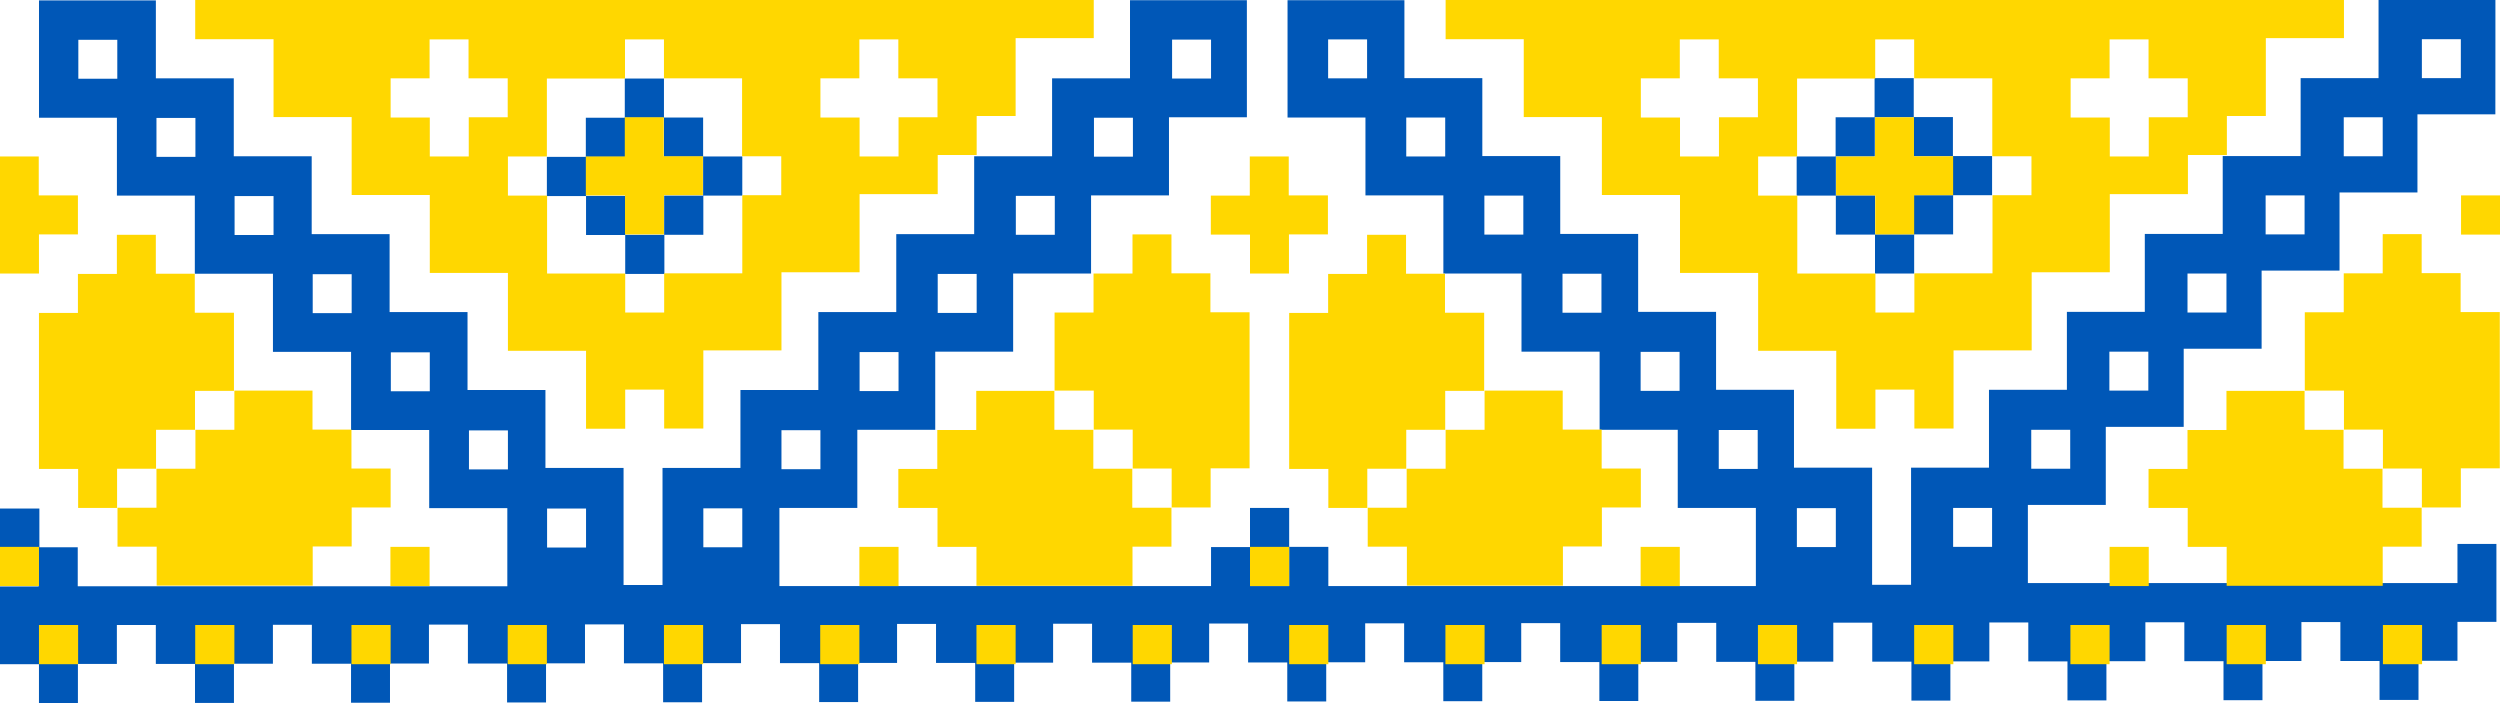 <?xml version="1.0" encoding="UTF-8"?><svg id="Modo_de_isolamento" xmlns="http://www.w3.org/2000/svg" viewBox="0 0 120 33.75"><defs><style>.cls-1{fill:gold;}.cls-2{fill:#0057b7;}</style></defs><path id="rect7260" class="cls-2" d="m116.25,3.75v-1.87s1.87,0,1.87,0v1.87s-1.87,0-1.87,0Zm-3.75,3.75v-1.87s1.87,0,1.87,0v1.87s-1.87,0-1.87,0Zm-3.75,3.75v-1.87s1.87,0,1.87,0v1.87s-1.87,0-1.87,0Zm-3.75,3.75v-1.87s1.87,0,1.87,0v1.87s-1.87,0-1.87,0Zm-3.75,3.75v-1.87s1.87,0,1.87,0v1.87s-1.87,0-1.87,0Zm-3.75,3.75v-1.87s1.87,0,1.87,0v1.87s-1.87,0-1.87,0Zm-3.75,3.75v-1.87s1.87,0,1.87,0v1.87s-1.87,0-1.87,0Zm-3.75-15v-1.87h-1.88v1.88h1.88Zm1.87,0h-1.87v1.88h1.88v-1.88Zm1.87-1.88h-1.87v1.88h1.88v-1.88Zm0-1.87v1.87h1.88v-1.88h-1.88Zm-1.88-1.87v1.87h1.88v-1.88h-1.88Zm-1.87,0h1.87v-1.88h-1.88v1.88Zm-1.87,1.88h1.87v-1.88h-1.88v1.88Zm-1.87,1.88h1.87v-1.88h-1.88v1.88Zm0,16.87v-1.87s1.87,0,1.87,0v1.87s-1.87,0-1.87,0Zm-3.75-3.75v-1.87s1.87,0,1.87,0v1.87s-1.87,0-1.87,0Zm-3.75-3.75v-1.87s1.87,0,1.87,0v1.87s-1.87,0-1.87,0Zm-3.75-3.75v-1.87s1.87,0,1.87,0v1.87s-1.87,0-1.87,0Zm-3.75-3.75v-1.87s1.87,0,1.87,0v1.87s-1.87,0-1.87,0Zm-3.75-3.75v-1.87s1.87,0,1.87,0v1.87s-1.87,0-1.87,0Zm-3.75-3.75v-1.87s1.87,0,1.87,0v1.87s-1.87,0-1.87,0Zm-1.87,22.5v1.87h1.88v-1.88h-1.88Zm-1.87,0h1.87v-1.88h-1.88v1.88Zm-1.87,1.88h1.87v-1.88h-1.88v1.88Zm-1.88-24.37v-1.87s1.87,0,1.87,0v1.87s-1.87,0-1.87,0Zm-3.75,3.75v-1.87s1.87,0,1.87,0v1.87s-1.87,0-1.87,0Zm-3.75,3.75v-1.87s1.87,0,1.87,0v1.87s-1.87,0-1.87,0Zm-3.75,3.75v-1.87s1.87,0,1.87,0v1.87s-1.87,0-1.87,0Zm-3.75,3.75v-1.87s1.87,0,1.87,0v1.87s-1.87,0-1.87,0Zm-3.75,3.75v-1.87s1.87,0,1.87,0v1.87s-1.87,0-1.87,0Zm-3.75,3.75v-1.87s1.87,0,1.87,0v1.87s-1.87,0-1.87,0Zm-3.75-15v-1.87h-1.88v1.88h1.88Zm1.87,0h-1.87v1.88h1.88v-1.88Zm1.87-1.88h-1.87v1.88h1.88v-1.88Zm0-1.87v1.87h1.88v-1.88h-1.88Zm-1.88-1.87v1.87h1.88v-1.88h-1.88Zm-1.87,0h1.87v-1.88h-1.88v1.88Zm-1.87,1.88h1.87v-1.88h-1.88v1.88Zm-1.87,1.88h1.87v-1.88h-1.88v1.88Zm0,16.87v-1.87s1.87,0,1.87,0v1.87s-1.87,0-1.87,0Zm-3.75-3.75v-1.87s1.87,0,1.87,0v1.87s-1.87,0-1.87,0Zm-3.75-3.75v-1.87s1.87,0,1.87,0v1.87s-1.87,0-1.87,0Zm-3.75-3.75v-1.87s1.87,0,1.87,0v1.87s-1.87,0-1.87,0Zm-3.75-3.75v-1.87s1.87,0,1.87,0v1.87s-1.87,0-1.87,0Zm-3.75-3.75v-1.87s1.87,0,1.87,0v1.87s-1.87,0-1.87,0Zm-3.75-3.75v-1.87s1.87,0,1.87,0v1.87s-1.87,0-1.87,0Zm-1.87,22.5v-1.87H0v1.88h1.88ZM0,31.88h1.87s0,1.87,0,1.87h1.87v-1.88s1.87,0,1.87,0v-1.87s1.87,0,1.87,0v1.87h1.88s0,1.87,0,1.87h1.87v-1.88s1.87,0,1.87,0v-1.87s1.87,0,1.87,0v1.87h1.88s0,1.87,0,1.87h1.87v-1.88s1.87,0,1.87,0v-1.87s1.87,0,1.87,0v1.87h1.88s0,1.87,0,1.87h1.87v-1.88s1.87,0,1.87,0v-1.87s1.87,0,1.87,0v1.87h1.88s0,1.87,0,1.87h1.87v-1.88s1.87,0,1.87,0v-1.87s1.87,0,1.87,0v1.87h1.88s0,1.87,0,1.87h1.87v-1.88s1.87,0,1.87,0v-1.87s1.87,0,1.87,0v1.87h1.88s0,1.87,0,1.87h1.87v-1.88s1.87,0,1.87,0v-1.87s1.87,0,1.87,0v1.87h1.88s0,1.87,0,1.87h1.87v-1.88s1.87,0,1.87,0v-1.87s1.87,0,1.87,0v1.87h1.88s0,1.87,0,1.87h1.87v-1.88s1.87,0,1.87,0v-1.87s1.87,0,1.87,0v1.87h1.88s0,1.87,0,1.87h1.87v-1.88s1.87,0,1.87,0v-1.87s1.87,0,1.87,0v1.87h1.88s0,1.87,0,1.87h1.87v-1.88s1.87,0,1.87,0v-1.87s1.87,0,1.87,0v1.87h1.88s0,1.87,0,1.87h1.87v-1.88s1.87,0,1.87,0v-1.87s1.87,0,1.87,0v1.87h1.88s0,1.87,0,1.87h1.87v-1.88s1.87,0,1.87,0v-1.87s1.87,0,1.87,0v1.87h1.88s0,1.87,0,1.87h1.87v-1.88s1.87,0,1.87,0v-1.87s1.87,0,1.87,0v1.87h1.88s0,1.87,0,1.87h1.87v-1.88s1.87,0,1.87,0v-1.87s1.87,0,1.87,0v1.87h1.88s0,1.87,0,1.87h1.87v-1.88s1.87,0,1.87,0v-1.87s1.87,0,1.87,0v-1.87s0-1.87,0-1.87h-1.87v1.88s-20.62,0-20.62,0v-3.75s1.87,0,1.87,0h1.87v-3.75s1.87,0,1.87,0h1.87v-3.75s1.87,0,1.87,0h1.87v-3.75s1.87,0,1.87,0h1.87v-3.75s1.87,0,1.87,0h1.87v-1.88s0-1.87,0-1.87h1.87s1.87,0,1.87,0V1.87s0-1.87,0-1.87h-1.87s-1.87,0-1.87,0h-1.87v1.88s0,1.87,0,1.87h-1.87s-1.87,0-1.87,0v1.87s0,1.87,0,1.87h-1.87s-1.87,0-1.87,0v1.87s0,1.87,0,1.87h-1.87s-1.87,0-1.87,0v1.87s0,1.87,0,1.87h-1.87s-1.87,0-1.87,0v1.87s0,1.87,0,1.87h-1.87s-1.87,0-1.87,0v1.87s0,1.87,0,1.87h-1.87s-1.87,0-1.87,0v3.75s0,1.87,0,1.87h-1.87s0-1.87,0-1.87v-3.75h-1.88s-1.87,0-1.87,0v-1.87s0-1.87,0-1.87h-1.87s-1.87,0-1.87,0v-1.87s0-1.87,0-1.87h-1.87s-1.87,0-1.87,0v-1.87s0-1.87,0-1.87h-1.87s-1.87,0-1.87,0v-1.87s0-1.87,0-1.87h-1.87s-1.87,0-1.87,0v-1.87s0-1.87,0-1.87h-1.87s-1.87,0-1.87,0v-1.87s0-1.87,0-1.87h-1.87s-1.87,0-1.87,0h-1.87v1.88s0,3.75,0,3.75h1.87s1.87,0,1.87,0v1.87s0,1.87,0,1.87h1.87s1.87,0,1.87,0v3.75h1.88s1.87,0,1.87,0v3.75h1.88s1.87,0,1.87,0v3.75h1.88s1.87,0,1.87,0v3.75h1.88s1.87,0,1.87,0v3.75s-46.87,0-46.87,0v-3.75s1.87,0,1.87,0h1.87v-3.75s1.87,0,1.87,0h1.87v-3.75s1.87,0,1.87,0h1.87v-3.75s1.87,0,1.87,0h1.87v-3.75s1.87,0,1.87,0h1.87v-1.88s0-1.87,0-1.87h1.87s1.87,0,1.87,0V1.88s0-1.87,0-1.87h-1.87s-1.87,0-1.87,0h-1.87v1.88s0,1.87,0,1.87h-1.87s-1.87,0-1.87,0v1.87s0,1.87,0,1.87h-1.87s-1.87,0-1.87,0v1.87s0,1.87,0,1.87h-1.87s-1.87,0-1.87,0v1.87s0,1.87,0,1.87h-1.87s-1.87,0-1.87,0v1.87s0,1.87,0,1.87h-1.87s-1.87,0-1.87,0v1.87s0,1.87,0,1.87h-1.87s-1.87,0-1.87,0v3.75s0,1.87,0,1.87h-1.87s0-1.87,0-1.87v-3.75h-1.88s-1.87,0-1.87,0v-1.87s0-1.87,0-1.87h-1.87s-1.87,0-1.87,0v-1.87s0-1.87,0-1.87h-1.87s-1.87,0-1.87,0v-1.87s0-1.87,0-1.87h-1.87s-1.87,0-1.87,0v-1.87s0-1.87,0-1.87h-1.87s-1.87,0-1.87,0v-1.87s0-1.87,0-1.87h-1.87s-1.87,0-1.87,0v-1.87s0-1.87,0-1.87h-1.87s-1.87,0-1.87,0h-1.87v1.88s0,3.75,0,3.75h1.87s1.87,0,1.87,0v1.87s0,1.87,0,1.87h1.87s1.87,0,1.87,0v3.75h1.88s1.87,0,1.87,0v3.75h1.88s1.87,0,1.87,0v3.75h1.88s1.87,0,1.87,0v3.75h1.88s1.87,0,1.87,0v3.75s-20.62,0-20.62,0v-1.87h-1.88v1.88s-1.87,0-1.87,0v1.87s0,1.87,0,1.87Z"/><path id="path4686" class="cls-1" d="m0,28.13h1.87v-1.88H0v1.88ZM0,13.13h1.87v-1.88s1.87,0,1.87,0v-1.87h-1.88s0-1.87,0-1.87H0v1.88s0,1.87,0,1.87v1.87Zm1.88,18.75h1.87v-1.88h-1.88v1.88Zm0-9.37h1.87s0,1.87,0,1.87h1.87v-1.88s1.87,0,1.87,0v-1.87s1.87,0,1.87,0v-1.87s1.87,0,1.87,0v-3.75h-1.88s0-1.87,0-1.87h-1.87s0-1.87,0-1.87h-1.87v1.88s-1.87,0-1.87,0v1.87s-1.87,0-1.87,0v3.75s0,1.87,0,1.87v1.87Zm9.37-3.75v1.87s-1.87,0-1.87,0v1.87s-1.87,0-1.87,0v1.87s-1.87,0-1.87,0v1.87h1.88s0,1.87,0,1.87h1.87s1.87,0,1.87,0h3.75v-1.88s1.87,0,1.87,0v-1.87s1.87,0,1.87,0v-1.87h-1.88s0-1.87,0-1.87h-1.87s0-1.87,0-1.87h-3.75Zm-1.87,13.12h1.87v-1.88h-1.88v1.88Zm0-30h3.75s0,1.87,0,1.87v1.87h3.75s0,1.87,0,1.87v1.87h3.75s0,1.87,0,1.87v1.87h3.75s0,1.87,0,1.87v1.87h3.75s0,1.87,0,1.87v1.87h1.88v-1.88s1.87,0,1.87,0v1.87h1.88v-1.88s0-1.87,0-1.87h3.75v-1.88s0-1.87,0-1.87h3.75v-1.88s0-1.87,0-1.87h3.75v-1.88s1.87,0,1.87,0v-1.87s1.87,0,1.87,0v-1.87s0-1.87,0-1.87h3.75V0H9.37v1.88Zm7.5,30h1.87v-1.88h-1.88v1.88Zm1.87-3.75h1.87v-1.88h-1.88v1.88Zm0-22.5v-1.87s1.87,0,1.87,0v-1.87s1.87,0,1.87,0v1.87h1.88s0,1.87,0,1.87h-1.87v1.88s-1.87,0-1.87,0v-1.87h-1.88Zm5.63,26.25h1.87v-1.88h-1.88v1.88Zm0-22.5v-1.87s1.87,0,1.87,0v-1.87s0-1.87,0-1.87h3.75v-1.88s1.87,0,1.87,0v1.87h3.75s0,1.87,0,1.87v1.87h1.88s0,1.87,0,1.87h-1.87v1.88s0,1.87,0,1.87h-3.75v1.88s-1.87,0-1.87,0v-1.87h-3.75s0-1.87,0-1.87v-1.87h-1.88Zm3.75,0h1.87s0,1.87,0,1.87h1.87v-1.88s1.87,0,1.87,0v-1.87h-1.88s0-1.87,0-1.87h-1.87v1.88s-1.87,0-1.87,0v1.87Zm3.75,22.5h1.87v-1.88h-1.88v1.88Zm7.5,0h1.87v-1.88h-1.88v1.88Zm0-26.25v-1.87s1.87,0,1.87,0v-1.87s1.87,0,1.87,0v1.87h1.88s0,1.87,0,1.87h-1.87v1.88s-1.87,0-1.87,0v-1.87h-1.88Zm1.88,22.5h1.87v-1.88h-1.88v1.88Zm1.87-3.75h1.87s0,1.87,0,1.87h1.87s0,1.87,0,1.87h3.75s1.87,0,1.87,0h1.87v-1.88s1.87,0,1.87,0v-1.87h-1.88s0-1.87,0-1.87h-1.87s0-1.87,0-1.87h-1.87s0-1.87,0-1.87h-3.75v1.88s-1.87,0-1.87,0v1.87s-1.87,0-1.87,0v1.87Zm7.5-5.63h1.87s0,1.87,0,1.87h1.87s0,1.87,0,1.87h1.87s0,1.87,0,1.87h1.87v-1.88s1.87,0,1.87,0v-1.87s0-1.87,0-1.87v-3.75h-1.88s0-1.87,0-1.87h-1.87s0-1.87,0-1.87h-1.87v1.88s-1.87,0-1.87,0v1.87s-1.87,0-1.87,0v3.75Zm-3.75,13.13h1.87v-1.88h-1.88v1.88Zm7.5,0h1.87v-1.88h-1.88v1.88Zm3.75-20.62h1.87s0,1.87,0,1.87h1.87v-1.88s1.87,0,1.87,0v-1.87h-1.88s0-1.87,0-1.87h-1.87v1.88s-1.87,0-1.87,0v1.87Zm1.88,16.87h1.87v-1.88h-1.88v1.88Zm1.88,3.75h1.87v-1.88h-1.88v1.88Zm0-9.37h1.87s0,1.87,0,1.87h1.87v-1.88s1.87,0,1.87,0v-1.87s1.87,0,1.87,0v-1.87s1.87,0,1.87,0v-3.75h-1.88s0-1.87,0-1.87h-1.87s0-1.87,0-1.87h-1.87v1.88s-1.87,0-1.87,0v1.87s-1.87,0-1.87,0v3.75s0,1.87,0,1.87v1.87Zm9.37-3.75v1.87s-1.87,0-1.87,0v1.87s-1.87,0-1.87,0v1.87s-1.87,0-1.87,0v1.87h1.88s0,1.87,0,1.87h1.87s1.87,0,1.87,0h3.75v-1.88s1.87,0,1.87,0v-1.87s1.87,0,1.87,0v-1.87h-1.88s0-1.87,0-1.87h-1.87s0-1.87,0-1.87h-3.75Zm-1.87,13.12h1.87v-1.88h-1.88v1.88Zm0-30h3.75s0,1.87,0,1.87v1.87h3.75s0,1.87,0,1.87v1.87h3.75s0,1.87,0,1.87v1.87h3.75s0,1.87,0,1.87v1.87h3.75s0,1.87,0,1.87v1.87h1.88v-1.88s1.87,0,1.87,0v1.87h1.88v-1.88s0-1.87,0-1.87h3.75v-1.88s0-1.87,0-1.87h3.75v-1.88s0-1.87,0-1.87h3.75v-1.88s1.87,0,1.87,0v-1.87s1.87,0,1.87,0v-1.87s0-1.87,0-1.87h3.75V0h-43.12v1.88Zm7.5,30h1.87v-1.88h-1.88v1.88Zm1.87-3.75h1.87v-1.88h-1.88v1.88Zm0-22.5v-1.87s1.87,0,1.87,0v-1.87s1.87,0,1.87,0v1.87h1.88s0,1.87,0,1.87h-1.87v1.88s-1.87,0-1.87,0v-1.87h-1.88Zm5.63,26.25h1.87v-1.88h-1.88v1.88Zm0-22.5v-1.87s1.87,0,1.87,0v-1.87s0-1.87,0-1.87h3.75v-1.88s1.87,0,1.87,0v1.87h3.75s0,1.87,0,1.87v1.87h1.88s0,1.87,0,1.87h-1.87v1.88s0,1.87,0,1.87h-3.75v1.88s-1.87,0-1.87,0v-1.87h-3.75s0-1.87,0-1.87v-1.87h-1.88Zm3.75,0h1.87s0,1.87,0,1.87h1.87v-1.88s1.87,0,1.87,0v-1.87h-1.88s0-1.87,0-1.87h-1.87v1.88s-1.87,0-1.87,0v1.87Zm3.75,22.5h1.87v-1.88h-1.88v1.88Zm7.5,0h1.87v-1.88h-1.88v1.88Zm0-26.25v-1.87s1.87,0,1.87,0v-1.87s1.87,0,1.87,0v1.87h1.88s0,1.87,0,1.87h-1.87v1.88s-1.87,0-1.87,0v-1.87h-1.88Zm1.88,22.5h1.87v-1.88h-1.88v1.88Zm1.87-3.75h1.87s0,1.87,0,1.87h1.87s0,1.87,0,1.87h3.75s1.87,0,1.87,0h1.87v-1.88s1.87,0,1.87,0v-1.87h-1.88s0-1.87,0-1.87h-1.87s0-1.87,0-1.87h-1.87s0-1.87,0-1.87h-3.75v1.88s-1.87,0-1.87,0v1.87s-1.87,0-1.87,0v1.87Zm7.5-5.63h1.87s0,1.87,0,1.87h1.87s0,1.87,0,1.87h1.87s0,1.87,0,1.87h1.87v-1.88s1.87,0,1.87,0v-7.5h-1.88s0-1.87,0-1.87h-1.87s0-1.87,0-1.87h-1.87v1.88s-1.87,0-1.87,0v1.87s-1.87,0-1.87,0v3.75Zm-3.75,13.13h1.87v-1.88h-1.88v1.88Zm7.5,0h1.87v-1.88h-1.88v1.88Zm3.75-20.62h1.87v-1.88h-1.88v1.88Z"/></svg>